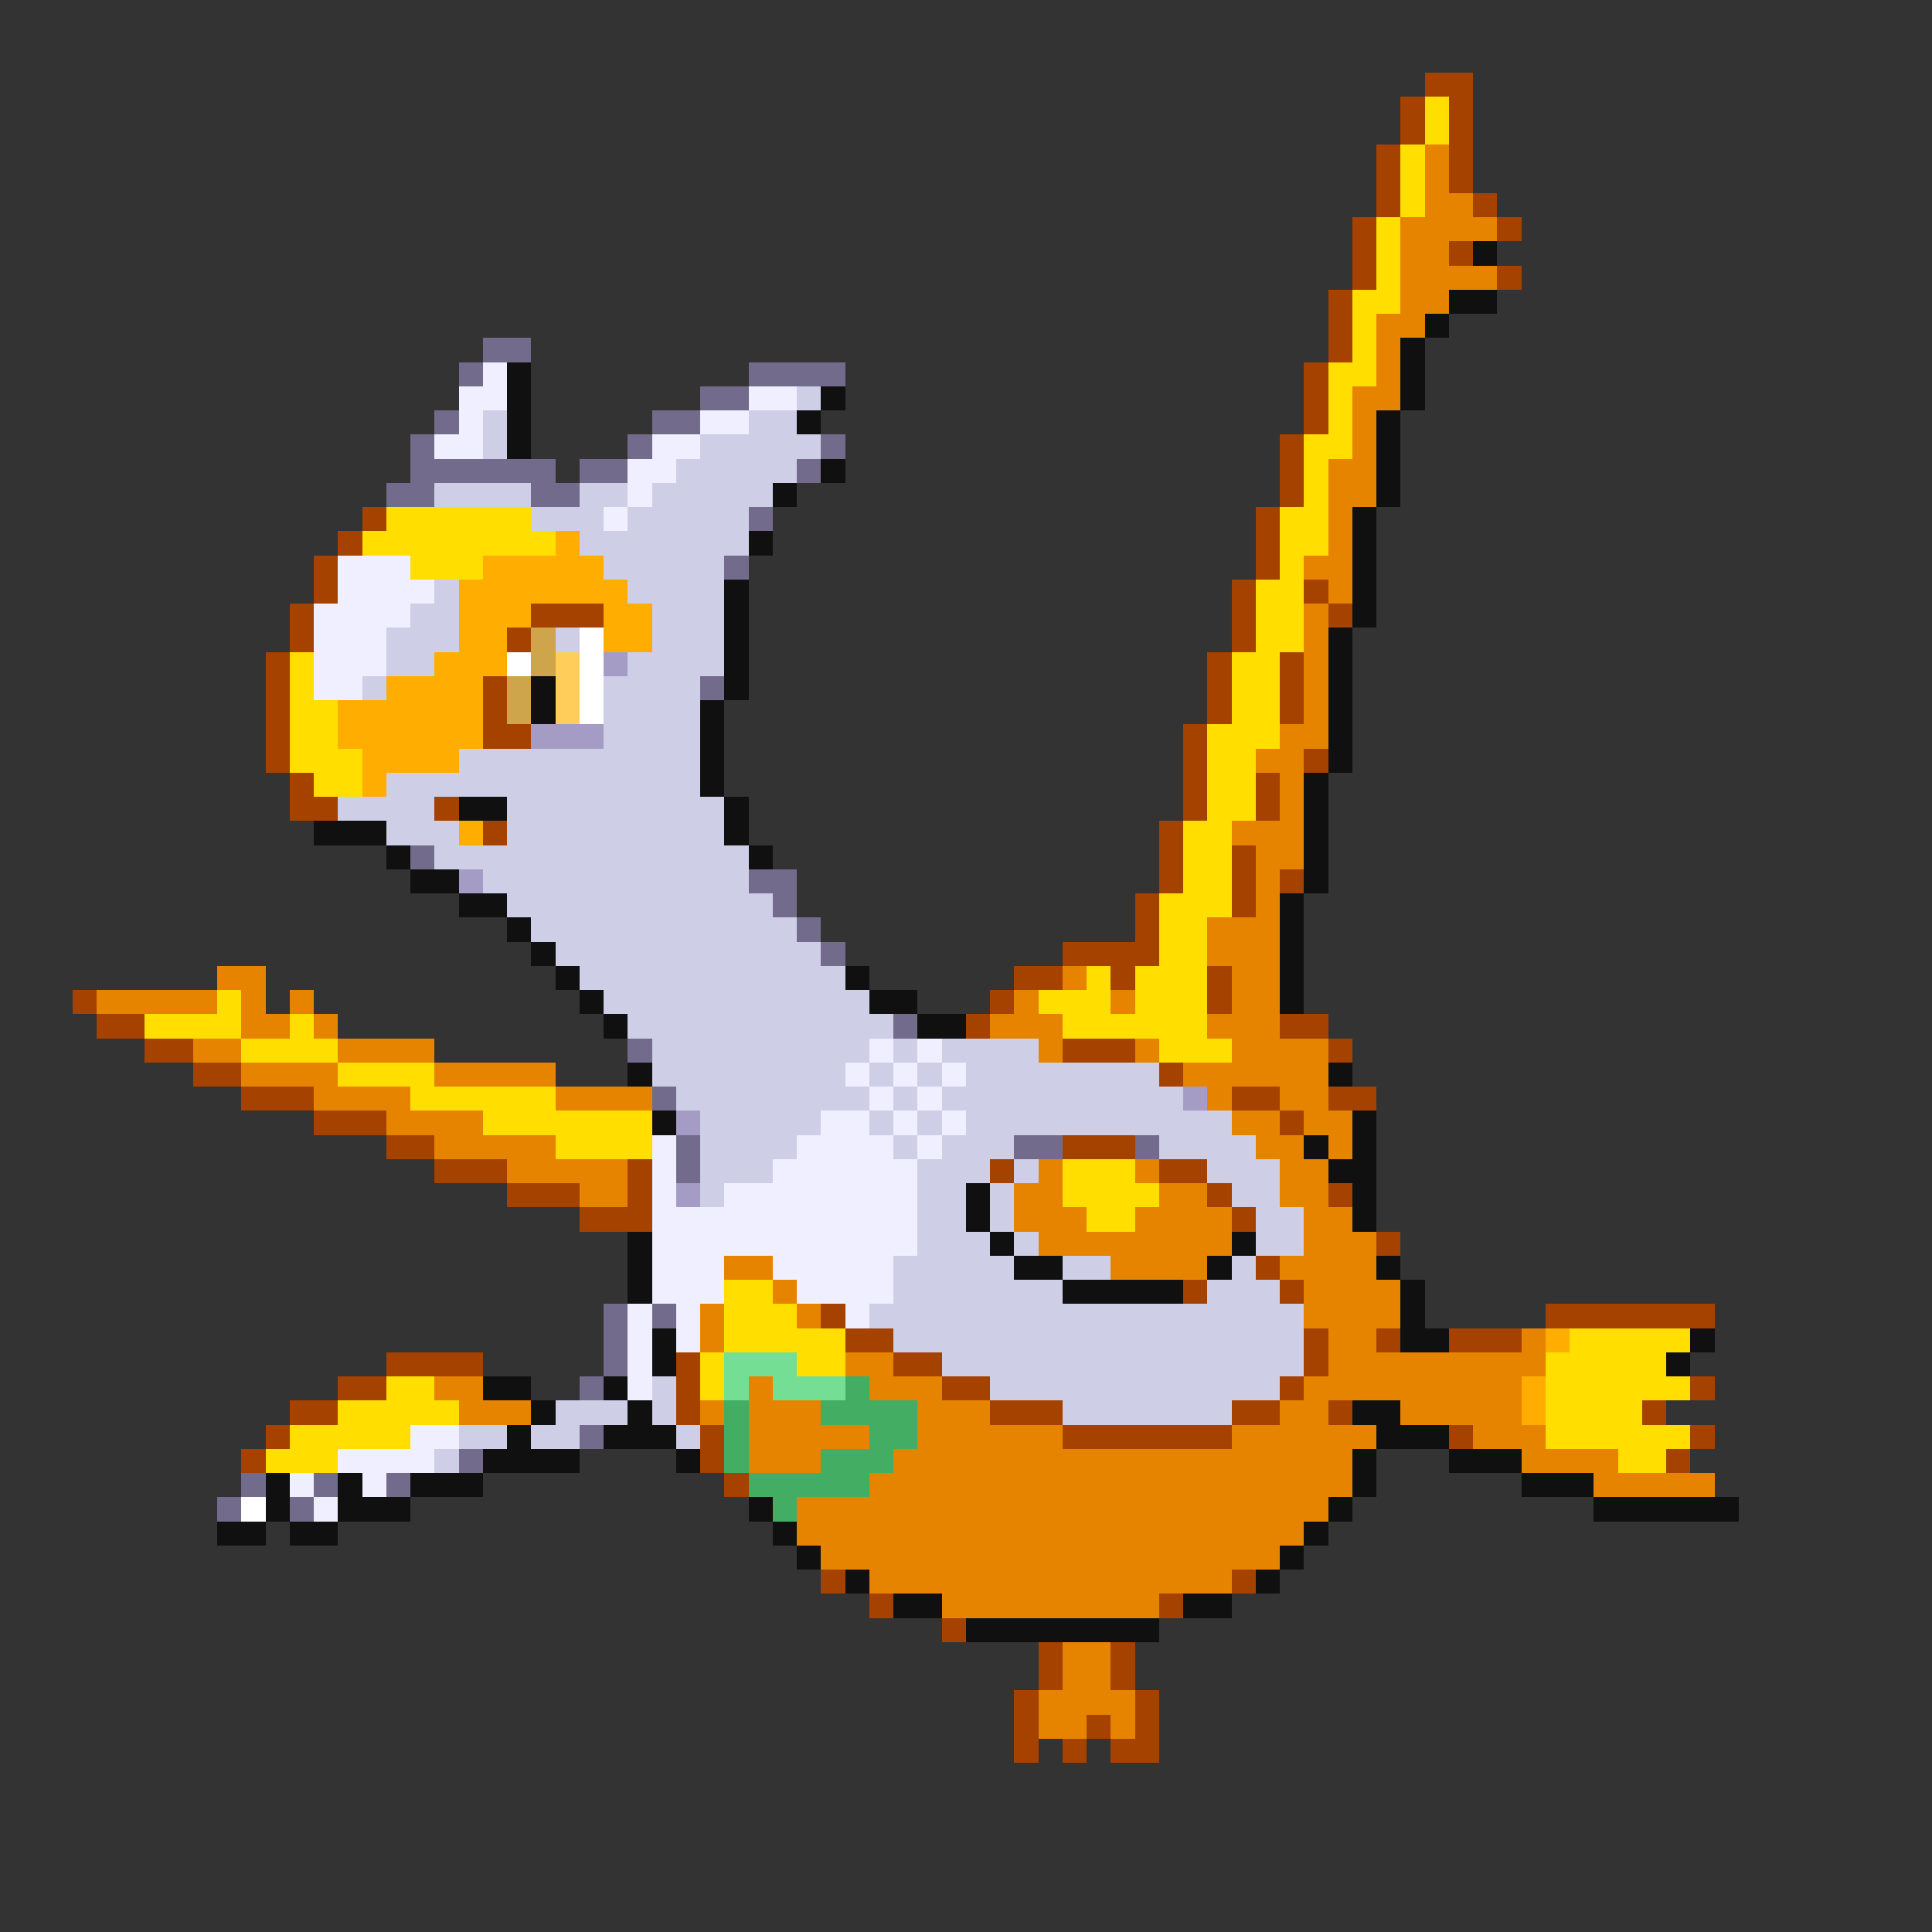 <svg xmlns="http://www.w3.org/2000/svg" viewBox="0 -0.5 80 80" shape-rendering="crispEdges">
<rect x="0" y="-0.5" width="80" height="80" fill="#333333" stroke="none"/>
<path stroke="#a54200" d="M59 3h2M58 4h1M60 4h1M58 5h1M60 5h1M57 6h1M60 6h1M57 7h1M60 7h1M57 8h1M61 8h1M56 9h1M62 9h1M56 10h1M60 10h1M56 11h1M62 11h1M55 12h1M55 13h1M55 14h1M54 15h1M54 16h1M54 17h1M53 18h1M53 19h1M53 20h1M15 21h1M52 21h1M14 22h1M52 22h1M13 23h1M52 23h1M13 24h1M51 24h1M54 24h1M12 25h1M22 25h3M51 25h1M55 25h1M12 26h1M21 26h1M51 26h1M11 27h1M50 27h1M53 27h1M11 28h1M20 28h1M50 28h1M53 28h1M11 29h1M20 29h1M50 29h1M53 29h1M11 30h1M20 30h2M49 30h1M11 31h1M49 31h1M54 31h1M12 32h1M49 32h1M52 32h1M12 33h2M18 33h1M49 33h1M52 33h1M20 34h1M48 34h1M48 35h1M51 35h1M48 36h1M51 36h1M53 36h1M47 37h1M51 37h1M47 38h1M44 39h4M42 40h2M46 40h1M50 40h1M3 41h1M41 41h1M50 41h1M4 42h2M40 42h1M53 42h2M6 43h2M44 43h3M55 43h1M8 44h2M48 44h1M10 45h3M51 45h2M55 45h2M13 46h3M53 46h1M16 47h2M44 47h3M18 48h3M26 48h1M41 48h1M48 48h2M21 49h3M26 49h1M50 49h1M55 49h1M24 50h3M51 50h1M57 51h1M52 52h1M49 53h1M53 53h1M34 54h1M64 54h7M35 55h2M54 55h1M57 55h1M60 55h3M16 56h4M28 56h1M37 56h2M54 56h1M14 57h2M28 57h1M39 57h2M53 57h1M70 57h1M12 58h2M28 58h1M41 58h3M51 58h2M55 58h1M68 58h1M11 59h1M29 59h1M44 59h7M60 59h1M70 59h1M10 60h1M29 60h1M69 60h1M30 61h1M34 65h1M51 65h1M36 66h1M48 66h1M39 67h1M43 68h1M46 68h1M43 69h1M46 69h1M42 70h1M47 70h1M42 71h1M45 71h1M47 71h1M42 72h1M44 72h1M46 72h2" />
<path stroke="#ffde00" d="M59 4h1M59 5h1M58 6h1M58 7h1M58 8h1M57 9h1M57 10h1M57 11h1M56 12h2M56 13h1M56 14h1M55 15h2M55 16h1M55 17h1M54 18h2M54 19h1M54 20h1M16 21h6M53 21h2M15 22h8M53 22h2M17 23h3M53 23h1M52 24h2M52 25h2M52 26h2M12 27h1M51 27h2M12 28h1M51 28h2M12 29h2M51 29h2M12 30h2M50 30h3M12 31h3M50 31h2M13 32h2M50 32h2M50 33h2M49 34h2M49 35h2M49 36h2M48 37h3M48 38h2M48 39h2M45 40h1M47 40h3M9 41h1M43 41h3M47 41h3M6 42h4M12 42h1M44 42h6M10 43h4M48 43h3M14 44h4M17 45h6M20 46h7M23 47h4M44 48h3M44 49h4M45 50h2M30 53h2M30 54h3M30 55h5M65 55h5M29 56h1M33 56h2M64 56h5M16 57h2M29 57h1M64 57h6M14 58h5M64 58h4M12 59h5M64 59h6M11 60h3M67 60h2" />
<path stroke="#e68400" d="M59 6h1M59 7h1M59 8h2M58 9h4M58 10h2M58 11h4M58 12h2M57 13h2M57 14h1M57 15h1M56 16h2M56 17h1M56 18h1M55 19h2M55 20h2M55 21h1M55 22h1M54 23h2M55 24h1M54 25h1M54 26h1M54 27h1M54 28h1M54 29h1M53 30h2M52 31h2M53 32h1M53 33h1M51 34h3M52 35h2M52 36h1M52 37h1M50 38h3M50 39h3M9 40h2M44 40h1M51 40h2M4 41h5M10 41h1M12 41h1M42 41h1M46 41h1M51 41h2M10 42h2M13 42h1M41 42h3M50 42h3M8 43h2M14 43h4M43 43h1M47 43h1M51 43h4M10 44h4M18 44h5M49 44h6M13 45h4M23 45h4M50 45h1M53 45h2M16 46h4M51 46h2M54 46h2M18 47h5M52 47h2M55 47h1M21 48h5M43 48h1M47 48h1M53 48h2M24 49h2M42 49h2M48 49h2M53 49h2M42 50h3M47 50h4M54 50h2M43 51h8M54 51h3M30 52h2M46 52h4M53 52h4M32 53h1M54 53h4M29 54h1M33 54h1M54 54h4M29 55h1M55 55h2M63 55h1M35 56h2M55 56h9M18 57h2M31 57h1M36 57h3M54 57h9M19 58h3M29 58h1M31 58h3M38 58h3M53 58h2M58 58h5M31 59h5M38 59h6M51 59h6M61 59h3M31 60h3M37 60h19M63 60h4M36 61h20M66 61h5M33 62h22M33 63h21M34 64h19M36 65h15M39 66h9M44 68h2M44 69h2M43 70h4M43 71h2M46 71h1" />
<path stroke="#101010" d="M61 10h1M60 12h2M59 13h1M58 14h1M21 15h1M58 15h1M21 16h1M34 16h1M58 16h1M21 17h1M33 17h1M57 17h1M21 18h1M57 18h1M34 19h1M57 19h1M32 20h1M57 20h1M56 21h1M31 22h1M56 22h1M56 23h1M30 24h1M56 24h1M30 25h1M56 25h1M30 26h1M55 26h1M30 27h1M55 27h1M22 28h1M30 28h1M55 28h1M22 29h1M29 29h1M55 29h1M29 30h1M55 30h1M29 31h1M55 31h1M29 32h1M54 32h1M19 33h2M30 33h1M54 33h1M13 34h3M30 34h1M54 34h1M16 35h1M31 35h1M54 35h1M17 36h2M54 36h1M19 37h2M53 37h1M21 38h1M53 38h1M22 39h1M53 39h1M23 40h1M35 40h1M53 40h1M24 41h1M36 41h2M53 41h1M25 42h1M38 42h2M26 44h1M55 44h1M27 46h1M56 46h1M54 47h1M56 47h1M55 48h2M40 49h1M56 49h1M40 50h1M56 50h1M26 51h1M41 51h1M51 51h1M26 52h1M42 52h2M50 52h1M57 52h1M26 53h1M44 53h5M58 53h1M58 54h1M27 55h1M58 55h2M70 55h1M27 56h1M69 56h1M20 57h2M25 57h1M22 58h1M26 58h1M56 58h2M21 59h1M25 59h3M57 59h3M20 60h4M28 60h1M56 60h1M60 60h3M11 61h1M14 61h1M17 61h3M56 61h1M63 61h3M11 62h1M14 62h3M31 62h1M55 62h1M66 62h6M9 63h2M12 63h2M32 63h1M54 63h1M33 64h1M53 64h1M35 65h1M52 65h1M37 66h2M49 66h2M40 67h8" />
<path stroke="#736b8c" d="M20 14h2M19 15h1M31 15h4M29 16h2M18 17h1M27 17h2M17 18h1M26 18h1M34 18h1M17 19h6M24 19h2M33 19h1M16 20h2M22 20h2M31 21h1M30 23h1M29 28h1M17 35h1M31 36h2M32 37h1M33 38h1M34 39h1M37 42h1M26 43h1M27 45h1M28 47h1M42 47h2M47 47h1M28 48h1M25 54h1M27 54h1M25 55h1M25 56h1M24 57h1M24 59h1M19 60h1M10 61h1M13 61h1M16 61h1M9 62h1M12 62h1" />
<path stroke="#efefff" d="M20 15h1M19 16h2M31 16h2M19 17h1M29 17h2M18 18h2M27 18h2M26 19h2M26 20h1M25 21h1M14 23h3M14 24h4M13 25h4M13 26h3M13 27h3M13 28h2M36 43h1M38 43h1M35 44h1M37 44h1M39 44h1M36 45h1M38 45h1M34 46h2M37 46h1M39 46h1M27 47h1M33 47h4M38 47h1M27 48h1M32 48h6M27 49h1M30 49h8M27 50h11M27 51h11M27 52h3M32 52h5M27 53h3M33 53h4M26 54h1M28 54h1M35 54h1M26 55h1M28 55h1M26 56h1M26 57h1M17 59h2M14 60h4M12 61h1M15 61h1M13 62h1" />
<path stroke="#cecee6" d="M33 16h1M20 17h1M31 17h2M20 18h1M29 18h5M28 19h5M18 20h4M24 20h2M27 20h5M22 21h3M26 21h5M24 22h7M25 23h5M18 24h1M26 24h4M17 25h2M27 25h3M16 26h3M23 26h1M27 26h3M16 27h2M26 27h4M15 28h1M25 28h4M25 29h4M25 30h4M19 31h10M16 32h13M14 33h4M21 33h9M16 34h3M21 34h9M18 35h13M20 36h11M21 37h11M22 38h11M23 39h11M24 40h11M25 41h11M26 42h11M27 43h9M37 43h1M39 43h4M27 44h8M36 44h1M38 44h1M40 44h8M28 45h8M37 45h1M39 45h10M29 46h5M36 46h1M38 46h1M40 46h11M29 47h4M37 47h1M39 47h3M48 47h4M29 48h3M38 48h3M42 48h1M50 48h3M29 49h1M38 49h2M41 49h1M51 49h2M38 50h2M41 50h1M52 50h2M38 51h3M42 51h1M52 51h2M37 52h5M44 52h2M51 52h1M37 53h7M50 53h3M36 54h18M37 55h17M39 56h15M27 57h1M41 57h12M23 58h3M27 58h1M44 58h7M19 59h2M22 59h2M28 59h1M18 60h1" />
<path stroke="#ffad00" d="M23 22h1M20 23h5M19 24h7M19 25h3M25 25h2M19 26h2M25 26h2M18 27h3M16 28h4M14 29h6M14 30h6M15 31h4M15 32h1M19 34h1M64 55h1M63 57h1M63 58h1" />
<path stroke="#cea54a" d="M22 26h1M22 27h1M21 28h1M21 29h1" />
<path stroke="#ffffff" d="M24 26h1M21 27h1M24 27h1M24 28h1M24 29h1M10 62h1" />
<path stroke="#ffce5a" d="M23 27h1M23 28h1M23 29h1" />
<path stroke="#a59cc5" d="M25 27h1M22 30h3M19 36h1M49 45h1M28 46h1M28 49h1" />
<path stroke="#73de94" d="M30 56h3M30 57h1M32 57h3" />
<path stroke="#42ad63" d="M35 57h1M30 58h1M34 58h4M30 59h1M36 59h2M30 60h1M34 60h3M31 61h5M32 62h1" />
</svg>